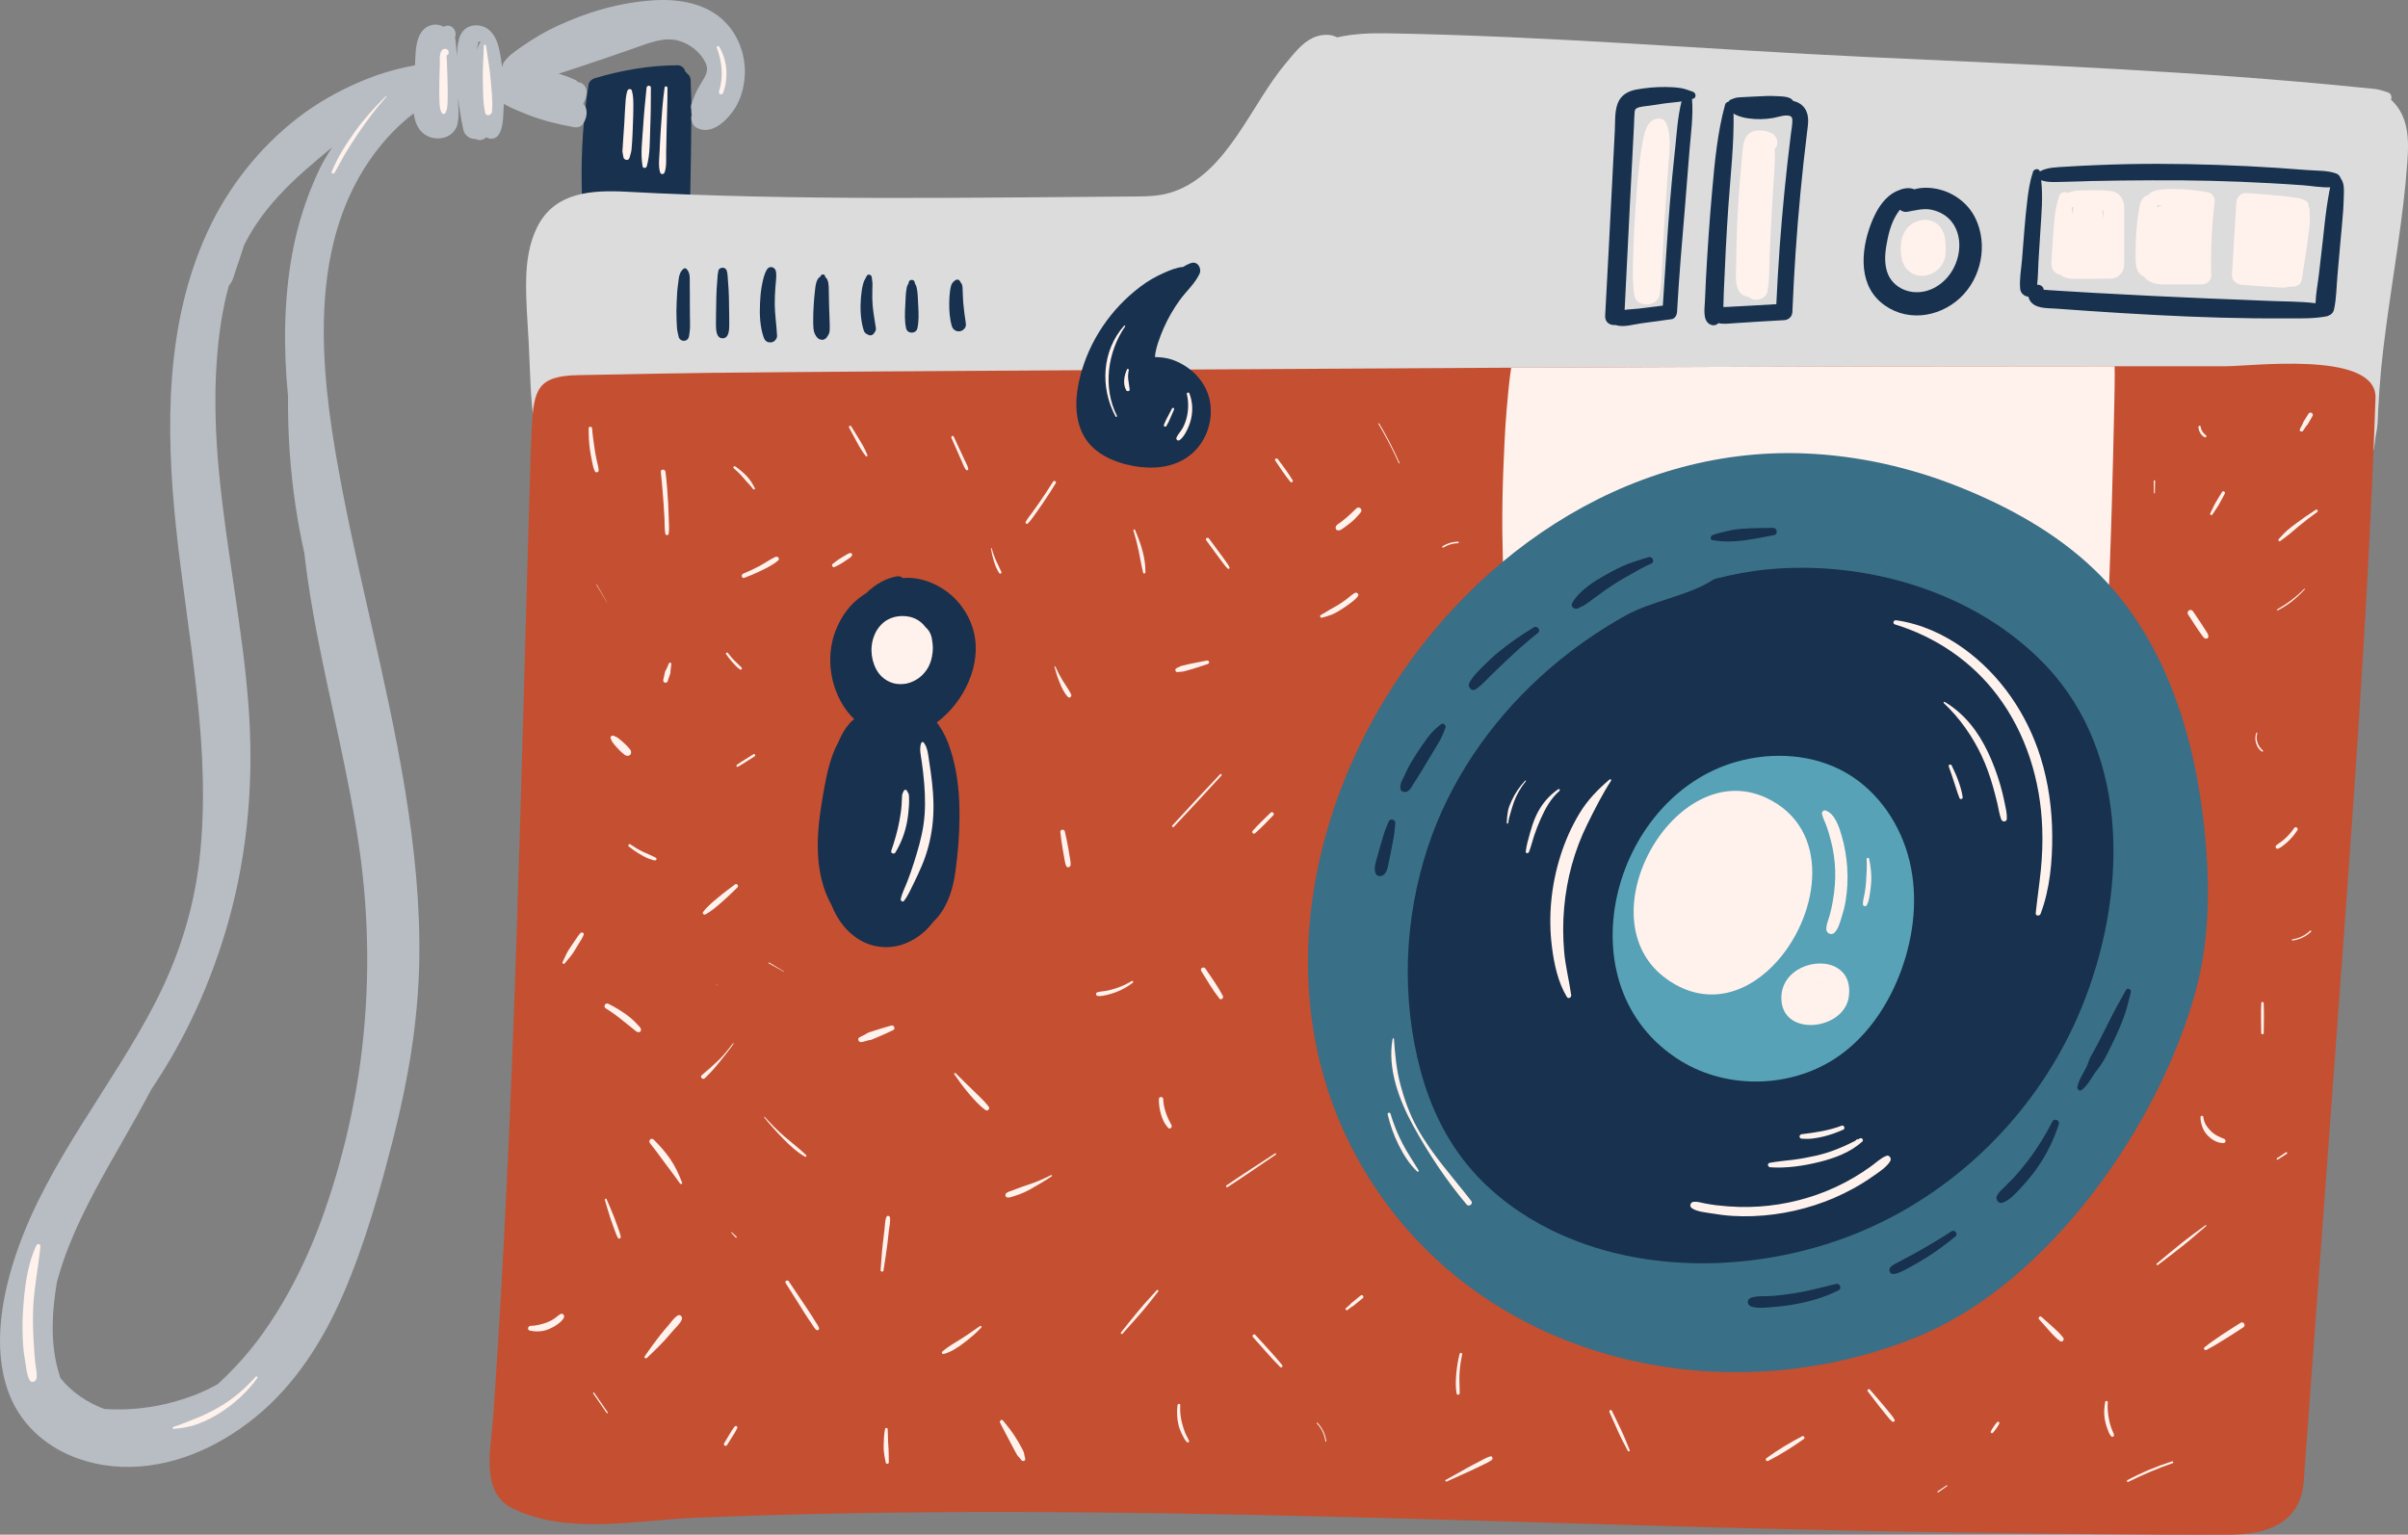 <svg id="_лой_2" xmlns="http://www.w3.org/2000/svg" width="1080" height="688.46" viewBox="0 0 1080 688.46"><rect x="0" y="0" width="1080" height="688.46" fill="#808080" stroke="none"/><g id="Travel_time03_403709340"><g id="Travel_time03_403709340-2"><path d="M310.01 43.81c-.07-2.05-.14-4.09-.21-6.14-.03-.88.05-1.84-.19-2.69-.17-.6-.47-1.11-.9-1.55-.81-.56-.97-.7-.47-.42-.24-.38-.54-.66-.88-.84-.32-1.56-1.65-2.88-3.43-2.88-12.57.0-25.01 2.23-37.06 5.75-1.27.37-2.67 1.5-2.89 2.89-2.37 14.86-3.37 29.95-3.08 44.99.11 5.82.0 12.06 2.25 17.54 2.5 6.1 7.77 9.43 14.41 8.69 4.23-.47 8.45-1.24 12.66-1.89 1.57-.24 3.19-.42 4.81-.64 4.18 1.85 10.04-.49 12.39-4.58 1.74-3.01 1.96-6.62 2.05-10.01.1-3.95.16-7.89.24-11.84.16-8.04.28-16.07.32-24.11.02-4.09.13-8.19-.01-12.28z" fill="#17314e"/><path d="M324.92 9.57C316.64 1.44 304.42-.56 293.26.12c-11.35.7-22.64 3.32-33.27 7.32-6.23 2.35-12.42 5.08-18.16 8.46-2.8 1.65-5.53 3.4-8.19 5.26-2.86 2.01-5.75 3.96-7.72 6.88-.37.55-.54 1.14-.57 1.74-.06.04-.11.09-.17.14-.17-1.29-.33-2.59-.54-3.88-.6-3.63-1.33-7.65-3.53-10.7-.1-.13-.22-.24-.34-.35-2.09-3.03-6.22-4.39-9.82-3.23-5.68 1.83-5.76 8.62-6.07 13.58-.02-.4-.02-.8-.04-1.2-.1-1.87-.29-3.77-.5-5.63-.07-.63-.18-1.26-.26-1.82.54-1.3.21-3.17-.96-4.26-1.13-1.05-2.61-1.18-3.95-.51-.06.03-.1.08-.16.11-1.57-.92-3.49-1.23-5.3-.81-6.14 1.43-7.14 8.5-7.38 13.72-.07 1.46-.13 2.92-.2 4.39-8.64 1.51-16.83 3.98-25.04 7.52-9.85 4.25-19.24 9.6-27.72 16.19-17.24 13.4-31 30.88-40.18 50.68-19.13 41.27-18.87 88.58-14.23 132.92 5.18 49.52 16.2 99.16 10.48 149.16-2.61 22.82-9.65 44.51-20.24 64.84-9.71 18.66-21.5 36.12-32.63 53.93-11.1 17.75-21.64 36.02-28.61 55.84-6.96 19.79-11.63 43.9-4.13 64.2 7.86 21.27 28.86 32.62 50.79 33.41 22.01.79 42.96-8.53 59.8-22.18 17.93-14.54 30.55-34.47 39.6-55.48 9.83-22.81 16.61-46.98 22.69-71.01 6.47-25.55 10.82-51.53 11.33-77.92.5-25.66-2.18-51.27-6.28-76.57-8.35-51.53-22.92-101.82-31.52-153.3-7.59-45.45-10.53-98.28 20.49-136.27 4.4-5.39 9.35-10.24 14.83-14.44.56 4.42 2.35 8.62 6.8 10.46 2.87 1.18 6.48 1.06 9.15-.6 2.08-1.29 3.59-3.55 3.82-5.96.65-3.09.19-6.64.11-9.66-.01-.44-.03-.88-.04-1.32.56 4.93 1.41 9.83 2.49 14.71.46 2.07 2.85 3.99 5.02 3.82.07.0.15-.02.22-.03 1.57.96 3.72.67 4.95-.73 1.72 1.19 4.3.87 5.59-1.13 2.08-3.24 1.96-7.67 2.19-11.45.05-.78.08-1.56.11-2.34.33.2.67.39 1.01.57 3.27 1.68 6.71 3.1 10.13 4.43 6.48 2.52 13.49 4.19 20.32 5.43 1.66.3 3.32-.2 4.23-1.72 1.27-2.13 1.87-4.5 1.12-6.92-.2-.66-.65-1.28-1.22-1.72.12-.22.21-.45.29-.69.82-1.49 1.29-3.12 1.25-4.93-.05-2.12-1.59-3.95-3.71-4.21-.07.0-.14.0-.21.0-.24-.4-.56-.74-1-.94-2.47-1.14-4.99-2.07-7.58-2.88 3.33-1.09 6.65-2.17 9.98-3.26 8.12-2.65 16.18-5.48 24.24-8.29 6.37-2.22 13.07-5.02 19.41-3.26 5.19 1.44 10.08 5.16 12.36 10.29 1.47 3.31-.39 5.86-2.08 8.7-1.3 2.19-2.48 4.25-3.35 6.66-.37 1.02-.83 2.05-1.13 3.09-.37 1.26.18 2.2.08 3.42-.03.36.1.67.3.92-.92 2.04.01 4.88 1.92 5.93 6.32 3.5 12.77-2.33 16.33-7.23 2.95-4.06 4.55-8.87 5.17-13.81 1.22-9.56-1.96-19.79-8.9-26.59zM142.63 77.28c-5.37 11.64-9.23 23.8-11.54 36.41-3.89 21.24-3.94 42.74-1.91 64.11-.15 16.64.99 33.28 3.48 49.81 1.04 6.87 2.32 13.71 3.83 20.49 1.42 12.49 3.47 24.89 5.86 37.23 6.12 31.55 14.09 62.76 18.72 94.59 4.59 31.6 4.86 64.05.66 95.79-2.09 15.77-5.38 31.53-9.66 46.9-3.72 13.36-8.52 27.4-13.85 39.44-5.53 12.47-12.11 24.52-20.02 35.66-3.77 5.3-7.56 9.98-12.21 14.98-2.66 2.85-5.44 5.58-8.3 8.24-3.27 1.75-6.58 3.43-10.05 4.77-8.81 3.41-18.15 5.61-27.58 6.32-4.41.33-8.85.34-13.26.06-7.67-2.86-14.66-7.55-19.68-13.85-.54-1.61-1.02-3.26-1.46-4.99-3.09-12.36-2.26-25.45-.12-38.16 1.5-5.54 3.33-10.99 5.45-16.33 6.49-16.33 15.6-32.14 24.42-47.56 4.3-7.51 8.52-15.05 12.56-22.67 15.37-22.7 26.78-48.07 34.27-74.42 9.08-31.95 11.71-65.07 9.17-98.12-2.66-34.65-9.79-68.76-13.11-103.33-1.65-17.17-2.3-34.43-1.02-51.65.81-10.92 2.4-22.11 5.36-32.83 1.56-1.72 2.05-3.62 2.72-5.81.69-2.24 1.55-4.4 2.26-6.63.61-1.93 1.22-3.86 1.86-5.78 6.59-13.23 16.43-23.99 27.53-33.75 3.92-3.44 7.92-6.79 11.94-10.11-2.33 3.6-4.52 7.29-6.32 11.2zm72.43-57.81c-.49.88-.8 1.83-1.01 2.8.03-.94.11-1.87.35-2.7.06-.22.09-.48.12-.65.02-.08.1-.13.18-.17.32-.03.65.0.96.0-.23.2-.44.43-.6.72z" fill="#b8bdc3"/><path d="M220.02 35.35c-.41-4.96-1.38-9.87-2.01-14.8-.08-.64-1.03-.69-1.04.0-.1 5.03-.53 10.06-.41 15.09.12 4.95.0 10.07 1.02 14.93.38 1.84 2.91 1.22 3.07-.41.47-4.88-.22-9.92-.62-14.8z" fill="#fff2ec"/><path d="M199.6 21.89c-2.91.21-2.27 5.13-2.33 6.95-.13 3.69-.21 7.37-.25 11.06-.02 1.8.03 3.6.09 5.4.05 1.86.11 3.67 1 5.35.33.63 1.35.64 1.68.0 1.03-2 .94-4.24.98-6.43.05-2.43.01-4.85-.03-7.28-.04-2.34-.13-4.68-.23-7.01-.05-1.17-.1-2.34-.15-3.51.0-.08-.02-.88-.09-1.65 1.69-.29 1.02-2.99-.67-2.86z" fill="#fff2ec"/><path d="M15.21 603.41c-.37-4.96-.51-9.96-.39-14.93.24-9.96 2.39-19.58 3.31-29.45.09-.91-1.36-1.3-1.75-.47-4.31 9.12-5.47 19.95-6.07 29.92-.31 5.12-.28 10.23.09 15.34.18 2.56.62 5.07 1.01 7.6.4 2.56.63 5.33 1.83 7.65.85 1.64 3 .67 3.17-.86.26-2.41-.42-4.97-.67-7.37-.26-2.47-.35-4.95-.54-7.43z" fill="#fff2ec"/><path d="M173.06 43.16c-4.99 4.93-9.68 10.07-13.77 15.77-4.01 5.57-7.97 11.73-10.5 18.13-.28.71.83 1.13 1.2.51 1.74-2.88 3.22-5.91 4.94-8.8 1.77-2.98 3.66-5.89 5.61-8.76 3.91-5.77 8.1-11.42 12.76-16.6.15-.17-.09-.4-.25-.25z" fill="#fff2ec"/><path d="M114.68 617.59c-4.95 5.56-10.36 10.19-16.84 13.89-3.1 1.77-6.35 3.37-9.67 4.69-3.43 1.36-6.88 2.84-10.4 3.95-.46.15-.41.93.12.89 3.81-.35 7.39-.88 10.99-2.28 3.58-1.38 6.97-3.07 10.18-5.16 6.22-4.04 12.04-9.35 16.38-15.39.32-.45-.4-1-.76-.59z" fill="#fff2ec"/><path d="M1079.69 72.81c-.44 6.27-1.06 12.52-1.8 18.76-1.49 12.49-3.36 24.92-5.2 37.36-1.8 12.19-3.54 24.37-4.74 36.61-.6 6.23-1.04 12.49-1.34 18.76-.16 3.22-.11 6.54-.8 9.68-.67 2.95-.6 6.06-1.52 8.97-.81 2.59-4.17 2.4-5.06.0-1.13-3.09-1.18-6.55-1.87-9.77-.65-3.02-.18-6.66-.04-9.73.12-2.36.3-4.72.46-7.09-7.98.09-15.99-.76-23.96-1.03-9.25-.3-18.48-.75-27.71-1.05-18.83-.64-37.7-.75-56.55-.76-67.87-.05-135.74.76-203.59 1.14-68.38.37-136.75.75-205.11 1.12-2.07.0-3.52-.92-4.4-2.24-4.51.27-9.04.41-13.51.59-11.62.46-23.24.76-34.84.99-40.87.82-81.73 1.01-122.6 1.17-19.61.09-39.26.34-58.87-.36-2.21.73-4.56.53-6.9.57l-7.87.09c-5.23.07-10.5-.18-15.74-.3-5.38-.14-10.79-.16-16.16-.46-2.62-.14-5.25-.21-7.87-.46-1.2-.12-2.49-.18-3.75-.37.21 4.62.3 9.24.09 13.8-.11 2.31-1.64 4.12-3.93 4.46-1.98.3-4.63-1.05-4.97-3.25-1.75-12.01-1.77-24.37-2.42-36.48-.51-9.29-1.31-18.65-1.13-27.98.14-8.15 1.31-16.45 5-23.8 7.89-15.69 24.56-16.57 40.25-15.73 75.83 4.07 152.7 2.61 228.63 2.12 5.55-.04 11.07-.28 16.39-2.14 24.22-8.35 34.9-39.25 50.32-57.48 3.5-4.14 7.18-9.13 12.17-11.51 3.29-1.56 7.76-2.04 10.98-.25 7.41-1.69 15.24-1.94 22.69-1.81 71.84 1.2 143.46 7.28 215.21 10.63 73.68 3.44 147.64 6.25 221.05 13.68 2.28.23 4.58.39 6.83.69 1.86.25 3.68.94 5.48 1.47 1.4.43 1.93 2.17 1.36 3.32 3.25 2.82 5.43 6.75 6.54 11 1.45 5.56 1.22 11.39.81 17.07z" fill="#dcdcdc"/><path d="M1065.35 176.8c-2.36-19.22-55.49-12.51-67-12.51-16.63.0-33.27.02-49.9.02-17.02.02-34.02.02-51.03.04-73.22.02-146.42.27-219.62.6-44.12.21-88.23.48-132.35.75-50.82.32-101.62.62-152.42.94-25.42.16-50.82.39-76.22.64-12.82.14-25.65.43-38.47.66.0.0-18.63.34-18.86.34-18.42.34-20.05 6.36-20.98 23.48-.37 7.27-.57 14.53-.78 21.8-4.26 140.82-6.71 281.75-16.52 422.28-.98 13.98-6.04 33.75 8.86 40.93 24.78 11.95 55.21 5.19 81.85 4.1 188.87-7.73 377.71 4.12 566.53 6.61 40.43.53 80.89 1.14 121.34.98 17.28-.04 32.06-5.2 33.48-24.19 2.15-29.06 4.28-58.12 6.41-87.18l7.18-97.77c7.34-100.18 15.1-200.29 18.58-300.73.02-.62.0-1.21-.07-1.78zm-338.1-2.52c-9.33.21-18.65.36-27.96.55-.32-.16-.67-.28-1.08-.34 9.66-.07 19.36-.14 29.04-.21z" fill="#c54f31"/><path d="M948.47 167.77c.02 4.26-.11 8.53-.18 12.79-.27 15.42-.75 30.85-1.14 46.29-.2 7.64-.48 15.28-.75 22.91-.14 3.82-.23 7.66-.41 11.47-.09 1.92-.39 3.82-.64 5.72-.25 2.04-.32 4.09-1.56 5.77-1.62 2.17-4.62 2.42-6.18.0-.32-.52-.57-1.05-.75-1.6-3.93 1.08-8.01 1.21-12.15 1.39-5.17.2-10.34.32-15.51.41-10.64.2-21.28.37-31.9.57-37.82.67-75.63.67-113.45.59-18.9-.05-37.8-.14-56.72-.43-4.72-.09-9.45-.16-14.17-.23-3.94-.05-8.56.48-12.06-1.72-.91-.55-1.62-1.28-2.17-2.08-1.51-.32-2.9-1.33-3.36-2.95-1.3-4.65-1.17-9.47-1.3-14.28-.12-4.67-.21-9.34-.27-14.01-.07-9.08.09-18.14.43-27.19.36-9.06.73-18.14 1.49-27.16.53-6.32 1.1-12.75 2.06-19.08 73.2-.34 146.4-.59 219.62-.6 17.02-.02 34.02-.02 51.03-.04.02 1.15.02 2.31.02 3.46z" fill="#fff2ec"/><path d="M984.9 444.13c-16.13 59.89-65.58 131.13-124.53 155.37-81.44 33.49-181.51 14.58-236.34-56.63-103.09-133.88 22.82-346.06 185.6-339.45 23.62.96 47.04 6.22 68.97 14.97 22.1 8.83 43.68 20.69 60.93 37.32 31.16 30.05 44.62 73.41 49.08 115.44 2.59 24.28 2.68 49.24-3.71 72.97z" fill="#396f87"/><path d="M933.65 451.89c-18.75 46.01-56.3 83.79-102.6 102.03-42.22 16.63-94.12 18.19-135.33-2.13-13.2-6.52-25.44-15.38-35.21-26.43-11.42-12.91-18.9-28.44-23.36-45.03-8.81-32.77-7.37-68.26 3.29-100.41 9.69-29.3 27.63-55.46 50.33-76.23 11.69-10.69 24.66-19.99 38.51-27.67 11.68-6.47 28.08-8.79 38.75-15.75.41-.27.85-.52 1.42-.66 7.69-1.94 15.35-3.41 23.25-4.17 44.15-4.27 93.5 10.02 124.89 43.15 38.58 40.72 36.09 104.18 16.06 153.31z" fill="#17314e"/><path d="M828.65 470.72c-1.2.99-2.43 1.94-3.7 2.84-20.52 14.61-49.87 15.55-71.28 2.27-53.37-33.08-31.06-118.26 25.17-134.11 16.39-4.62 34.75-3.44 49.45 5.15 14.33 8.37 24.29 23.29 28.16 39.44 3.87 16.14 1.96 33.35-3.73 48.95-4.96 13.58-12.96 26.29-24.06 35.47z" fill="#57a2b7"/><path d="M797.44 430.8c-12.62 14.43-31.32 21.43-49.61 8.62-38.23-26.78 3.25-100.62 44.27-81.53 29.39 13.68 24.08 51.48 5.34 72.91z" fill="#fff2ec"/><g><path d="M823.9 434.15c-8.97-5.31-25.71.64-24.93 14.45.95 16.8 28.22 13.45 30.23-1.48.88-6.49-1.52-10.73-5.3-12.97zm-7.2 6.87h.23c.23.02.37.11.21.11h-.04c-.09.0-.27-.04-.55-.11-.07-.04-.14-.05-.23-.07.12.04.25.05.37.07zm1.6 8.15c-.2.2-.27.16-.2.07.02-.04.07-.07.16-.11.05-.04.11-.05.16-.07-.04.04-.07.07-.12.11z" fill="#fff2ec"/><path d="M817.11 441.13c-.09.0-.27-.04-.55-.11h.14s.05.0.07.02c.12.02.23.05.34.09z" fill="#fff2ec"/></g><path d="M427.29 339.68c2.38 8.74 3.13 17.94 3.04 26.96-.05 8.08-.69 16.22-1.81 24.23-1.05 7.48-3.13 14.87-8.1 20.73-.57.67-1.17 1.26-1.79 1.85-3.06 4.12-7.07 7.53-12.38 9.7-6.71 2.75-14.32 2.22-20.59-1.46-6.06-3.55-10.16-9.27-12.72-15.68-7.87-14.07-6.86-31.14-4.28-46.56 1.24-7.39 2.49-15.08 5.26-22.08.53-1.35 1.21-2.79 1.99-4.21.84-2.04 1.85-4.01 3.04-5.9.5-.8 1.12-1.55 1.72-2.27.44-.55.85-1.08 1.4-1.53.36-.28.69-.57 1.05-.83-9.63-9.33-13.09-24.76-9.15-37.39 1.99-6.34 5.77-12.61 11.05-16.7 1.1-.85 2.33-1.76 3.62-2.58 3.8-3.64 8.38-6.5 13.57-7.39 1.03-.18 1.97.05 2.68.73 6.23-.57 12.77 1.49 17.96 4.83 6.89 4.42 11.94 11.46 13.91 19.41 3.66 14.65-4.42 31.49-16.61 40.55.8 1.08 1.55 2.2 2.26 3.36 2.24 3.75 3.73 8.01 4.88 12.22z" fill="#17314e"/><path d="M1049.99 80.25s-.08-.07-.12-.11c-.3-1-1-1.92-2-2.29-3.95-1.46-8.88-1.22-13.06-1.56-4.52-.36-9.05-.69-13.57-.99-8.91-.58-17.82-1.02-26.74-1.32-17.7-.6-35.4-.69-53.1.05-4.97.21-9.95.41-14.91.75-3.75.26-8.27.21-11.62 2.14-.47-1.88-3.18-.92-3.14.51-1.36 3.97-1.96 8.21-2.46 12.36-.54 4.41-.97 8.83-1.32 13.26-.35 4.42-.7 8.84-1.05 13.26-.34 4.31-1.26 8.96-.84 13.26.2 2.07 1.99 3.42 3.73 3.54.07.46.2.91.42 1.33 2.18 4.2 8.04 3.72 12.04 4.02 9.86.73 19.73 1.4 29.61 2 19.42 1.18 38.93 2.09 58.39 2.32 5.61.07 11.21.05 16.82.05 5.55.0 11.16.11 16.62-.97.27-.05.49-.16.7-.29 1.15-.38 2.1-1.29 2.44-2.81 1.06-4.78 1.07-9.94 1.5-14.81.44-5 .88-10.01 1.32-15.01.43-4.85.95-9.71 1.28-14.57.16-2.35.22-4.71.3-7.06.07-2.43.17-4.97-1.24-7.06zm-5.3 5.73c-.42 2.31-.79 4.63-1.13 6.95-.75 5.02-1.2 10.09-1.78 15.13-.56 4.86-1.12 9.71-1.68 14.57-.5 4.38-1.43 8.95-1.57 13.4-6.84-.88-13.94-.73-20.76-1.04-8.7-.41-17.41-.7-26.11-1.05-17.25-.7-34.5-1.56-51.74-2.52-4.86-.27-9.72-.56-14.58-.86-2.36-.15-4.71-.29-7.07-.45-.23-.02-1.2-.18-1.54-.11-.02.0-.07.0-.13-.02.0-.84-.61-1.65-1.45-2-.52-.21-1.02-.3-1.49-.29.46-3.45.39-7.08.61-10.48.29-4.57.58-9.13.86-13.7.46-7.36 1.22-15.23.35-22.67 3 1.12 6.5.77 9.69.74 4.38-.04 8.77-.28 13.16-.38 8.92-.2 17.85-.27 26.77-.32 17.7-.11 35.4.32 53.08 1.29 4.82.26 9.64.57 14.45.91 4.01.29 8.36 1.1 12.48.94-.16.65-.3 1.31-.42 1.98z" fill="#17314e"/><path d="M885.92 97.79c-3.05-6.25-8.96-10.86-15.63-12.67-3.76-1.02-7.97-1.27-11.67-.19-2.66-1.07-5.44-.34-7.94.81-5.2 2.39-8.49 7.51-10.69 12.6-5 11.58-7.23 27.94 3.47 37.18 10.51 9.07 25.71 7.31 35.56-1.79 9.68-8.95 12.7-24.07 6.92-35.93zm-11.11 24.83c-4.61 6.65-12.54 10.15-19.96 7.69-3.35-1.11-6.44-3.61-7.96-7.04-1.79-4.04-1.58-8.87-.85-13.12.8-4.67 1.9-9.42 4.35-13.53.51-.86 1.09-1.73 1.73-2.54.89.74 2.11 1.14 3.25.94 3.8-.66 7.38-1.69 10.89-.94 3.57.76 6.8 2.52 9.03 5.33 5.22 6.58 4.15 16.54-.48 23.21z" fill="#17314e"/><path d="M759.3 41.17c-1.88-.61-3.6-1.38-5.57-1.67-2.25-.33-4.54-.45-6.81-.47-4.36-.03-8.66.36-12.95 1.13-3.85.69-7.08 2.54-8.48 6.37-1.36 3.72-1.04 8.28-1.24 12.18-.91 17.66-1.81 35.31-2.72 52.97-.51 10.01-1.07 20.01-1.61 30.02-.16 3.01 2.32 4.37 4.66 4.1 3.48 1.19 7.83-.24 11.37-.73l13.8-1.89c1.46-.2 2.34-1.86 2.41-3.17.9-16.13 2.3-32.21 3.65-48.31.66-7.89 1.26-15.79 1.89-23.69.62-7.78 1.8-15.8 1.18-23.61.14-.03.27-.06.41-.09 1.68-.32 1.42-2.68.0-3.14zm-8.06 25.97c-.84 8.04-1.65 16.07-2.3 24.12-1.23 15.27-2.13 30.56-3.15 45.84-3.58.44-7.15.89-10.73 1.33-1.96.24-4.24.28-6.4.6.75-15.45 1.52-30.89 2.31-46.33l1.25-24.28c.21-4.12.42-8.24.64-12.36.09-1.8.08-3.64.26-5.44.09-.9.1-1.61.91-2.05 1.58-.86 4.17-.91 5.91-1.18 2.1-.32 4.19-.67 6.29-.95 2.22-.3 4.45-.49 6.68-.76.43-.05.85-.13 1.28-.21-1.78 7.02-2.18 14.51-2.93 21.66z" fill="#17314e"/><path d="M809.38 48.52c-1.27-1.79-3.14-2.81-5.19-3.26-1.01-1.98-4.82-1.98-6.67-2.1-3.35-.22-6.73-.06-10.08.12-1.72.09-3.44.18-5.16.27-.82.04-1.64.07-2.46.13-1.33.09-2.36.5-3.58 1.01-.44.19-.79.55-1.05.98-.66.08-1.26.49-1.49 1.32-3.47 12.63-4.66 25.95-5.82 38.98-1.17 13.13-2.07 26.29-2.77 39.46-.17 3.22-.33 6.44-.44 9.66-.11 3.03-1.08 8.36 2 10.26 1.58.98 3.03.59 4.1-.39 2.16.51 4.46.21 6.74.04 7.56-.54 15.13-.93 22.69-1.38 2.05-.12 3.6-1.59 3.69-3.69.73-17.89 1.93-35.76 3.63-53.58.86-9.06 1.85-18.1 2.97-27.13.45-3.65 1.17-7.49-1.12-10.71zm-5.51 6.07c-.08 1.99-.45 3.98-.7 5.95-2.09 16.75-3.75 33.55-4.98 50.39-.62 8.5-1.1 17.01-1.5 25.53-4.07.23-8.13.46-12.2.7-2.47.14-4.94.28-7.42.39-1.3.06-2.62.19-3.93.18-.08.0-.14-.02-.2-.03.1-2.04.09-4.1.17-6.1.54-13.17 1.18-26.32 2.1-39.47.96-13.68 2.54-27.5 2.3-41.22.22.17.46.33.75.47 1.73.85 3.73 1.41 5.64 1.69 3.89.57 7.73.51 11.6-.18 1.91-.34 5.89-1.84 7.71-.64.78.51.69 1.51.65 2.34z" fill="#17314e"/><path d="M534.89 203.23c-7.41 6.66-17.53 7.5-26.96 5.72-8.7-1.63-17.94-5.77-22.17-14.03-4.09-8.03-3.48-17.44-1.33-25.93 2.01-7.96 5.47-15.63 10.05-22.45 4.67-6.95 10.39-12.97 17.07-18.01 3.25-2.47 6.89-4.57 10.64-6.18 2.65-1.15 5.52-2.4 8.4-2.59 1.12-.69 2.29-1.3 3.62-1.76 2.97-.99 4.9 2.49 3.75 4.9-2.13 4.46-5.97 7.76-8.85 11.76-2.84 3.94-5.31 8.19-7.25 12.65-1.63 3.8-3.52 8.69-3.85 12.59-.02.07-.02.18-.02.28.44-.02.96.02 1.15.04 2.43.09 4.88.5 7.16 1.35 7.99 2.95 14.73 9.77 16.32 18.31 1.6 8.44-1.33 17.59-7.74 23.36z" fill="#17314e"/><path d="M309.44 142.96c.01-2.53-.02-5.05-.04-7.57-.03-2.52.04-5.05-.04-7.57-.08-2.53.46-5.16-1.41-7.15-.29-.31-.94-.45-1.3-.17-2.27 1.75-2.16 4.53-2.56 7.18-.39 2.54-.46 5.15-.59 7.71-.13 2.53-.17 5.04-.07 7.57.05 1.36.09 2.72.19 4.08.1 1.4.48 2.75.79 4.12.26 1.14 1.5 1.87 2.61 1.71 1.26-.19 1.92-1.13 2.07-2.34.16-1.37.4-2.69.39-4.07-.01-1.16-.02-2.33-.01-3.49z" fill="#17314e"/><path d="M326.98 137.21c-.03-2.55-.07-5.1-.22-7.65-.07-1.28-.16-2.55-.28-3.82-.13-1.41-.08-2.99-.54-4.33-.73-2.12-3.9-1.44-3.8.45-.32 1.24-.31 2.62-.43 3.88-.11 1.27-.2 2.55-.28 3.82-.15 2.55-.19 5.1-.22 7.65-.04 2.73-.12 5.46-.1 8.2.02 2.07-.04 6.35 2.98 6.35s2.96-4.25 2.98-6.35c.03-2.73-.06-5.47-.1-8.2z" fill="#17314e"/><path d="M347.48 136.25c-.03-2.41.13-4.79.27-7.19.13-2.32.6-4.79.33-7.1h-.07c-.11-2.02-2.74-3.09-4-1.1-1.35 2.14-1.88 4.91-2.34 7.38-.47 2.54-.68 5.16-.8 7.73-.24 5.15-.05 10.5 1.65 15.42.33.94 1.07 1.96 2.13 2.13.87.14 1.59.16 2.35-.31.89-.54 1.57-1.56 1.51-2.64-.25-4.79-.99-9.53-1.05-14.33z" fill="#17314e"/><path d="M372.08 143.73c-.06-2.27-.19-4.53-.24-6.79-.05-2.26-.12-4.53-.13-6.79.0-1.86.0-4.65-1.57-5.87-.03-.14-.06-.29-.1-.43-.25-1.1-1.66-.86-2.01.0-.03.08-.06.16-.09.24-1.89.96-2.2 4.23-2.4 6.07-.25 2.26-.48 4.52-.6 6.79-.12 2.26-.25 4.53-.22 6.79.01 1.17.01 2.36.12 3.52.14 1.54.49 2.63 1.43 3.88 1.2 1.6 3.53 1.87 4.67.0.38-.61.83-1.22 1.02-1.93.16-.57.17-1.34.18-1.95.03-1.17-.04-2.35-.07-3.52z" fill="#17314e"/><path d="M392.68 146.19c-.18-1.05-.33-2.1-.5-3.15-.32-1.99-.62-3.98-.79-5.99-.18-2.12-.2-4.23-.15-6.35.03-1.05.03-2.1.06-3.16.03-1.06-.24-2.07-.3-3.13-.06-1.12-1.69-1.76-2.26-.61-.53 1.07-1.2 2.03-1.52 3.19-.28.99-.53 2.06-.68 3.07-.35 2.31-.54 4.65-.58 6.99-.04 2.38.13 4.75.48 7.1.16 1.05.4 2.08.67 3.1.2.77.37 1.53.96 2.12.47.47 1.06.66 1.43.86.88.46 1.87.2 2.42-.63.26-.4.68-.83.85-1.47.19-.68.03-1.28-.09-1.94z" fill="#17314e"/><path d="M411.83 137.18c-.08-1.58-.15-3.17-.24-4.75-.05-.89-.18-1.75-.31-2.63-.15-1-.31-1.69-.85-2.43-.07-.28-.14-.56-.21-.85-.31-1.29-2.3-1.29-2.61.0-.07.28-.13.55-.2.83-.5.68-.69 1.3-.82 2.25-.13.87-.28 1.74-.33 2.62-.1 1.65-.17 3.3-.25 4.95-.17 3.34-.36 6.91.41 10.19.58 2.48 4.44 2.48 5.01.0.76-3.28.57-6.86.41-10.19z" fill="#17314e"/><path d="M432.81 142.41c-.06-.36-.12-.72-.17-1.08.0.02-.08-.57-.09-.67-.19-1.54-.38-3.09-.51-4.63-.14-1.58-.17-3.17-.25-4.75-.04-.73-.03-1.46-.08-2.19-.03-.44-.1-.95-.24-1.38-.21-.64-.68-.98-.94-1.55-.47-1.06-1.77-.82-2.43-.15-1.61 1.11-1.79 3.02-2.04 4.86-.23 1.71-.31 3.44-.33 5.17-.04 3.41.22 7 1.18 10.28.45 1.54 1.94 2.51 3.52 2.3 1.44-.19 2.95-1.56 2.78-3.15-.11-1.02-.22-2.03-.4-3.04z" fill="#17314e"/><path d="M953.51 444.15c-1.99 3.69-4.14 7.27-6.03 11.01-1.78 3.53-3.54 7.07-5.33 10.59-.96 1.88-1.94 3.75-2.95 5.61-.87 1.6-1.93 3.15-2.46 4.9-1.19 3.89-4.22 7.3-5.03 11.29-.2.97.91 2.19 1.89 1.45 3.14-2.38 4.77-6.36 7.22-9.36 2.68-3.28 4.45-7.18 6.33-10.97 1.86-3.75 3.57-7.61 5.07-11.52 1.5-3.94 2.48-8 3.46-12.1.3-1.26-1.5-2.12-2.16-.91z" fill="#17314e"/><path d="M920.54 503.07c-3.14 6.14-6.83 12.19-11.04 17.66-2.09 2.71-4.25 5.36-6.6 7.85-1.15 1.22-2.33 2.41-3.52 3.59-1.35 1.34-2.79 2.47-3.71 4.17-.85 1.56.58 3.88 2.47 3.21 3.41-1.21 6.2-4.5 8.61-7.11 2.48-2.69 4.86-5.53 6.95-8.53 4.23-6.08 7.46-12.57 9.69-19.63.53-1.67-2.04-2.79-2.85-1.2z" fill="#17314e"/><path d="M875.3 552.34c-4.42 2.95-9.01 5.62-13.61 8.28-2.27 1.31-4.58 2.55-6.9 3.77-1.16.61-2.3 1.25-3.46 1.86-1.27.66-2.48 1.18-3.47 2.24-.97 1.05-.36 3.13 1.25 3.02 2.6-.18 5.19-1.85 7.48-3.05 2.46-1.29 4.85-2.74 7.22-4.19 4.65-2.87 9.01-6.19 13.25-9.63 1.28-1.04-.39-3.2-1.77-2.29z" fill="#17314e"/><path d="M823.5 575.98c-6.29 1.51-12.55 3.22-18.95 4.23-3.16.5-6.32.87-9.51 1.14-3.12.26-6.74-.17-9.71.82-1.94.65-1.87 3.21.0 3.88 3.07 1.1 7.21.48 10.41.23 3.27-.25 6.54-.67 9.76-1.28 6.66-1.26 13.15-3.09 19.17-6.23 1.57-.82.47-3.18-1.18-2.79z" fill="#17314e"/><path d="M687.95 281.42c-5.51 3.34-10.75 6.93-15.75 11-2.45 2-4.72 4.18-6.96 6.41-2.26 2.26-4.77 4.67-6.24 7.53-.89 1.74 1 4.06 2.85 2.85 2.63-1.73 4.77-4.2 7-6.41 2.24-2.22 4.57-4.35 6.84-6.53 4.52-4.33 9.22-8.53 14.14-12.4 1.41-1.11-.4-3.35-1.89-2.45z" fill="#17314e"/><path d="M646.38 324.87c-2.39 1.78-4.31 3.61-6.07 6.03-1.7 2.34-3.39 4.69-4.94 7.14-1.5 2.37-3.01 4.74-4.24 7.27-.63 1.3-1.25 2.61-1.86 3.93-.72 1.55-1.44 2.83-1.18 4.57.21 1.43 1.99 1.76 3.06 1.24 1.29-.63 1.92-2.01 2.65-3.18.77-1.22 1.55-2.44 2.34-3.65 1.54-2.35 2.89-4.8 4.35-7.2 1.41-2.32 2.78-4.67 4.22-6.97 1.55-2.48 2.67-4.94 3.61-7.7.35-1.03-1.01-2.18-1.94-1.49z" fill="#17314e"/><path d="M624.43 367.65c-.81-.11-1.43.38-1.71 1.12-.7 1.86-1.56 3.71-2.12 5.61-.55 1.84-1.09 3.68-1.64 5.53-.55 1.84-1.06 3.69-1.55 5.55-.56 2.09-1.32 4.42-.37 6.47.69 1.48 2.55 1.28 3.6.46 1.58-1.24 1.88-4 2.29-5.85.41-1.88.78-3.77 1.14-5.66.36-1.89.74-3.78 1.07-5.68.34-1.97.43-4.01.66-6 .09-.77-.66-1.44-1.35-1.53z" fill="#17314e"/><path d="M739.44 249.94c-3.14.98-6.35 1.9-9.42 3.09-3.2 1.24-6.29 2.88-9.28 4.54-5.73 3.19-12.12 7.08-15.54 12.82-1.01 1.7.94 3.24 2.52 2.52 1.5-.69 2.92-1.35 4.24-2.36 1.26-.97 2.56-1.88 3.84-2.82 2.6-1.93 5.25-3.8 7.96-5.57 2.64-1.72 5.38-3.21 8.11-4.78 2.89-1.66 5.71-3.28 8.79-4.58 1.63-.69.47-3.37-1.2-2.85z" fill="#17314e"/><path d="M795.27 236.82c-4.58.05-9.15.05-13.72.38-2.39.17-4.62.49-6.95 1.06-2.21.54-4.44.98-6.55 1.83-.92.37-1.24 1.98.0 2.21 4.47.81 9.28.75 13.77.17 4.67-.61 9.27-1.54 13.89-2.43 1.82-.35 1.38-3.22-.43-3.2z" fill="#17314e"/><path d="M418.29 289.02c-.15-1.55-.33-3.14-.94-4.59-.5-1.18-1.22-2.21-2.17-2.98-1.81-2.51-4.56-4.34-7.76-4.86-3.12-.5-6.06-.2-8.91 1.2-2.38 1.17-4.49 3.43-5.7 5.76-2.69 5.2-2.55 11.49.16 16.66 1.54 2.93 4.17 5.18 7.33 6.17 2.54.79 5.58.68 8.07-.24 2.98-1.1 5.28-2.9 7.13-5.49 1.7-2.38 2.52-5.34 2.81-8.22.11-1.14.1-2.28.0-3.42z" fill="#fff2ec"/><path d="M418.03 351.02c-.34-3.14-.79-6.28-1.28-9.4-.46-2.89-.63-6.16-2.46-8.53-.35-.45-1.01-.13-1.16.31-.91 2.6-.09 5.6.28 8.26.45 3.25.83 6.52 1.1 9.79.5 6.19.58 12.47-.33 18.62-.84 5.69-2.48 11.21-4.2 16.69-.88 2.81-1.85 5.58-2.9 8.33-1.02 2.69-2.46 5.41-3.09 8.22-.17.76.87 1.58 1.45.84 1.84-2.34 3.07-5.25 4.38-7.91 1.3-2.63 2.54-5.3 3.68-8.01 2.38-5.64 3.9-11.57 4.66-17.63.81-6.51.59-13.09-.12-19.59z" fill="#fff2ec"/><path d="M407.72 357.96c-.04-.56-.01-1.31-.2-1.85-.18-.52-.57-.95-.81-1.45-.3-.65-1.2-.38-1.4.18-.22.61-.56 1.02-.67 1.66-.09.47-.08.98-.11 1.46-.08 1.13-.09 2.27-.18 3.4-.17 2.36-.54 4.68-.98 7-.84 4.5-2.14 8.98-3.63 13.31-.38 1.1 1.26 1.73 1.84.78 2.56-4.23 4.3-8.76 5.22-13.64.45-2.37.72-4.79.86-7.2.07-1.21.13-2.43.06-3.64z" fill="#fff2ec"/><path d="M504.18 146.11c-9.98 11.19-10.87 27.78-3.83 40.77.21.39.8.05.6-.35-6.39-12.63-4.27-28.59 3.67-40.08.18-.26-.23-.57-.44-.34z" fill="#fff2ec"/><path d="M506.04 170.38c-.19-1.46-.09-2.91.24-4.33.11-.47-.61-.84-.82-.35-1.26 2.87-1.97 6.53-.34 9.4.38.67 1.66.43 1.55-.42-.18-1.44-.44-2.86-.63-4.3z" fill="#fff2ec"/><path d="M533.45 176.5c-.26-.7-1.32-.44-1.14.31.81 3.33.77 6.97-.02 10.3-.39 1.65-.98 3.25-1.77 4.75-.81 1.53-2.08 2.8-2.83 4.33-.39.79.44 1.82 1.28 1.28 1.52-.96 2.53-2.82 3.34-4.39.88-1.71 1.54-3.54 1.95-5.43.81-3.77.55-7.54-.8-11.16z" fill="#fff2ec"/><path d="M525.68 183.21c-.63 1.2-1.26 2.39-1.89 3.59-.31.6-.66 1.19-.93 1.8-.28.62-.53 1.25-.8 1.88-.13.31-.09.67.22.85.28.17.69.07.85-.22.32-.59.66-1.18.97-1.78.31-.6.56-1.24.83-1.86l1.64-3.73c.26-.6-.58-1.13-.9-.53z" fill="#fff2ec"/><path d="M828.5 389.33c-.32-4.91-1.15-9.82-2.54-14.54-1.13-3.82-2.97-9.76-7.16-11.2-1.01-.34-1.82.7-1.62 1.62.41 1.87 1.45 3.68 2.08 5.5.71 2.04 1.31 4.13 1.86 6.22 1.17 4.44 1.83 8.98 1.97 13.57.14 4.46-.25 8.86-.98 13.26-.36 2.19-.81 4.36-1.38 6.5-.58 2.17-1.65 4.34-1.62 6.62.03 1.84 2.35 2.87 3.67 1.52 1.73-1.77 2.39-4.4 3.12-6.71.74-2.35 1.39-4.76 1.81-7.19.87-4.99 1.11-10.12.78-15.17z" fill="#fff2ec"/><path d="M838.3 385.21c-.13-.61-1.12-.48-1.09.15.18 3.39-.03 6.79-.26 10.18-.12 1.69-.31 3.37-.6 5.04-.29 1.66-.84 3.32-.84 5.01.0.92 1.28 1.29 1.75.47.86-1.52 1.1-3.34 1.38-5.05.29-1.75.49-3.51.61-5.28.23-3.54-.23-7.05-.95-10.52z" fill="#fff2ec"/><path d="M659.91 538.82c-8.38-10.86-17.73-20.9-24.38-33.01-3.3-6.01-5.66-12.56-7.42-19.16-1.83-6.82-2.42-13.57-2.91-20.57-.02-.33-.55-.45-.61-.08-2.43 13.29 2.92 27.52 9.21 38.98 6.86 12.51 14.85 24.51 24.05 35.45.95 1.13 2.99-.41 2.07-1.6z" fill="#fff2ec"/><path d="M636.27 525.04c-2.43-4.04-5.11-7.91-7.27-12.11-2.19-4.25-4-8.73-5.36-13.32-.24-.81-1.47-.48-1.27.35 1.13 4.76 2.75 9.33 4.94 13.71 2.16 4.31 4.78 8.55 8.3 11.88.34.32.9-.09.65-.5z" fill="#fff2ec"/><path d="M915.25 339.88c-6.04-19.44-17.92-36.96-34.5-48.94-8.96-6.47-19.36-11.14-30.33-12.69-1.2-.17-1.75 1.5-.52 1.87 18.27 5.59 34.47 16.58 45.98 31.9 12.86 17.11 19.27 38.05 20.07 59.32.24 6.31.01 12.63-.62 18.9-.66 6.49-1.62 12.94-2.3 19.42-.14 1.33 1.77 1.38 2.18.3 4.16-11 5.29-23.4 5.23-35.08-.06-11.82-1.68-23.71-5.19-35z" fill="#fff2ec"/><path d="M899.02 359.76c-.52-2.6-1.16-5.17-1.9-7.72-1.46-4.98-3.27-9.87-5.49-14.56-4.42-9.31-10.48-17.25-19.4-22.59-.33-.2-.71.27-.42.54 7.07 6.61 12.91 14.94 17 23.69 2.08 4.45 3.72 9.09 5.06 13.81.69 2.44 1.32 4.9 1.92 7.36.59 2.42.88 5 1.78 7.32.51 1.31 2.47 1.18 2.52-.34.09-2.5-.58-5.07-1.07-7.51z" fill="#fff2ec"/><path d="M878.3 350.21c-.85-2.36-1.93-4.66-3.01-6.91-.34-.7-1.55-.2-1.27.53.88 2.32 1.6 4.69 2.39 7.04.8 2.35 1.49 4.77 2.39 7.07.36.93 1.61.56 1.47-.41-.35-2.47-1.13-4.98-1.97-7.33z" fill="#fff2ec"/><path d="M721.87 349.69c-5.29 4.52-9.9 9.26-13.51 15.27-3.55 5.91-6.4 12.33-8.47 18.9-4.18 13.26-5.58 27.22-3.83 41.02.95 7.51 2.69 15.75 6.66 22.31.68 1.11 2.13.32 1.97-.83-.92-6.52-2.59-12.88-3.16-19.46-.56-6.56-.59-13.06-.01-19.62 1.15-13 4.58-25.79 10.39-37.5 3.27-6.59 6.65-13.38 10.67-19.55.29-.45-.34-.86-.71-.55z" fill="#fff2ec"/><path d="M698.87 354.04c-4.44 3.06-7.85 7.22-10.05 12.14-1.12 2.51-1.92 5.02-2.65 7.65-.74 2.67-1.58 5.45-1.87 8.21-.09.89 1.15.88 1.43.19.99-2.39 1.55-4.98 2.37-7.43.83-2.47 1.81-4.98 2.87-7.37 2.08-4.67 4.57-9.26 8.48-12.64.41-.36-.13-1.08-.59-.76z" fill="#fff2ec"/><path d="M684.05 350.19c-2.44 2.59-4.47 5.55-5.97 8.78-.72 1.53-1.44 3.16-1.75 4.83-.33 1.78-.51 3.59-.54 5.4.0.34.56.44.61.08.26-1.63.64-3.25 1.14-4.82.52-1.63.93-3.29 1.54-4.9 1.24-3.29 3.04-6.36 5.26-9.08.17-.2-.11-.49-.29-.29z" fill="#fff2ec"/><path d="M834.15 510.69c-.33.18-.65.34-.98.51-.03-.13-.15-.23-.29-.14-.29.18-.52.42-.73.68-5.64 2.89-11.41 5.29-17.63 6.69-3.43.77-6.88 1.41-10.37 1.86-3.48.45-7.05.69-10.49 1.38-1.17.23-.8 1.9.27 1.98 7.19.53 15.1-.65 22.07-2.39 6.94-1.73 13.89-4.3 19.25-9.15.78-.71-.22-1.89-1.09-1.42z" fill="#fff2ec"/><path d="M846.05 518.51c-2.62 1.02-4.88 3.3-7.18 4.91-2.38 1.67-4.78 3.28-7.29 4.76-5.25 3.09-10.79 5.68-16.54 7.71-11.24 3.96-23.15 5.87-35.06 5.54-3.36-.1-6.73-.33-10.06-.74-1.78-.22-3.56-.51-5.33-.84-1.61-.3-3.28-.88-4.93-.72-1.54.15-2.13 2.01-.79 2.91 2.36 1.58 6.04 1.84 8.8 2.3 3.03.51 6.11.92 9.18 1.11 6.26.4 12.56.14 18.78-.68 12.36-1.62 24.39-5.47 35.33-11.45 3.16-1.72 6.22-3.63 9.16-5.7 2.56-1.8 6.14-4.06 7.7-6.82.61-1.09-.43-2.81-1.76-2.29z" fill="#fff2ec"/><path d="M826.02 504.98c-5.78 2.2-11.84 3.09-17.95 3.83-1.26.15-1.32 1.93.0 2.01 1.7.11 3.33.14 5.01-.09 1.54-.21 3.08-.46 4.6-.83 3.12-.74 6.16-1.84 9.08-3.15.99-.45.28-2.17-.75-1.78z" fill="#fff2ec"/><path d="M952.72 111.44c0-3.08.0-6.17.0-9.25.0-2.98.04-5.96.0-8.94-.06-3.86-1.95-6.99-6.01-7.55-3.33-.46-6.83-.33-10.19-.29-2.93.03-6.39-.16-9.14 1.13-1.23-.84-3.21-.26-3.79 1.34-2.07 5.78-2.35 12.23-2.77 18.32l-.63 8.99c-.11 1.57-.26 3.31.16 4.86.45 1.64 1.97 2.93 3.63 3.14.01.01.02.03.03.04 2.58 2.43 7.12 1.76 10.42 1.83 3.07.07 6.12.02 9.2-.07 1.46-.04 2.95.13 4.39-.2 2-.47 3.74-2.03 4.34-4.02.46-1.51.36-3.14.35-4.7.0-1.54.0-3.08.0-4.63zm-22.85-17.47h0c-.12.49-.23.98-.32 1.47-.07.35-.11.7-.16 1.05-.05-1.23-.12-2.46-.26-3.67.27.09.57.14.85.22-.09.31-.12.62-.11.94zm13.61.81c0 1.17.0 2.34.0 3.51-.06-.44-.13-.88-.21-1.31-.16-.81-.25-1.72-.53-2.53.25.01.5.03.75.05.0.09.0.19.0.28z" fill="#fff2ec"/><path d="M993.29 90.03c.17-1.55-1.31-3.43-2.83-3.72-4.49-.85-9.01-1.36-13.58-1.48-2.1-.05-4.23-.09-6.32.06-2.19.16-5.15.54-6.72 2.21-.14.15-.27.32-.36.48-.38.05-.75.14-1.11.34-2.7 1.5-2.86 5.21-3.3 7.94-.5 3.06-.81 6.09-.98 9.18-.15 2.77-.29 5.56-.26 8.34.03 3.09-.32 7.62 2.2 9.79.46.4 1 .7 1.56.9.25.35.53.69.86 1.01 2.18 2.09 5.38 2.49 8.26 2.51 5.67.03 11.34-.01 17-.02 2.13.0 4.1-1.84 4.03-4.03-.34-11.22.32-22.36 1.56-33.51zm-23.66 2.14c-.03.06-.05.13-.08.19-.5-.05-1.01.04-1.48.35-.16.11-.3.23-.45.35-.01-.35-.03-.7-.07-1.04.71.09 1.41.13 2.07.15z" fill="#fff2ec"/><path d="M1035.85 93.92c-.02-.54-.21-.95-.48-1.26.13-1.07-.29-2.19-1.37-2.65-1.73-1.07-3.7-1.19-5.75-1.52-2.39-.39-4.8-.58-7.2-.8-4.58-.43-9.15-.79-13.74-1.08-2.42-.15-4.16 2.1-4.3 4.3-.65 10.8-1.3 21.61-1.97 32.41-.15 2.52 2.17 4.27 4.44 4.44 4.65.35 9.3.78 13.96 1.01 2.13.1 4.65.58 6.74-.05.07-.02.14-.06.21-.08.74-.02 1.48-.02 2.21-.06 1.52-.08 3.41-1.11 3.68-2.8.85-5.37 1.76-10.74 2.47-16.13.34-2.57.7-5.14 1.01-7.71.33-2.7.2-5.32.08-8.02z" fill="#fff2ec"/><path d="M872.67 110.73c-.03-.36-.07-.72-.11-1.07-.03-3.11-.72-6.16-2.94-8.49-1.6-1.69-3.79-2.49-6.07-2.56-.83-.03-1.7.15-2.51.32-.87.18-1.67.54-2.48.91-2.79 1.27-4.75 4.16-5.5 7.06-.56 2.17-.69 4.63-.45 6.87.09.86.18 1.74.38 2.59.2.87.59 1.71.96 2.51.7 1.48 2.02 2.75 3.39 3.6 1.36.84 3.12 1.28 4.71 1.27 1.74-.02 3.24-.49 4.78-1.24 2.72-1.32 4.99-4.19 5.54-7.18.28-1.53.42-3.05.29-4.59z" fill="#fff2ec"/><path d="M794.11 59.54c-3.1-1.27-7.55-1.79-10.1.8-2.37 2.4-2.38 6.52-2.68 9.64-.64 6.58-1.18 13.16-1.63 19.75-.43 6.44-.68 12.89-.84 19.34-.08 3.23-.14 6.45-.17 9.68-.04 3.82-.71 8.23 1.16 11.67.91 1.67 2.62 2.55 4.4 2.71.71.7 1.63 1.18 2.79 1.32 2.32.28 5.25-1.13 5.67-3.7.96-5.87.86-11.79 1.07-17.72.2-5.74.56-11.47.82-17.21.25-5.42.71-10.82 1.03-16.24.17-2.83.39-5.65.42-8.48.01-1.38.03-2.85-.15-4.27 2.27-2.08 1.39-6-1.78-7.29z" fill="#fff2ec"/><path d="M747.3 55.33c-1.48-3.38-5.91-2.33-7.64.0-1.97 2.64-2.52 6.11-3.09 9.28-.62 3.43-1.01 6.89-1.42 10.34-.75 6.22-1.2 12.49-1.64 18.74-.44 6.25-.78 12.5-.94 18.77-.17 6.64-.55 13.32.37 19.91.8 5.71 10.35 5.51 11.34.0 1.18-6.54 1.09-13.29 1.49-19.91.37-6.26.72-12.51 1.11-18.77.39-6.25.93-12.49 1.33-18.74.4-6.34 1.71-13.64-.91-19.63z" fill="#fff2ec"/><path d="M298.97 58.59c.12-6.4.44-12.8.4-19.2.0-.71-1.19-.93-1.29-.18-.89 6.3-1.29 12.66-1.73 19.01-.22 3.2-.37 6.4-.51 9.61-.14 3-.66 6.61.23 9.52.31 1.02 1.67.96 2.01.0.97-2.77.64-6.25.69-9.15.05-3.2.15-6.41.21-9.61z" fill="#fff2ec"/><path d="M289.99 39.37c-.6 5.94-1.21 11.88-1.57 17.85-.35 5.73-1.21 11.72-.22 17.42.17.98 1.63.86 1.87.0 1.58-5.57 1.32-11.68 1.57-17.42.26-5.95.28-11.9.29-17.85.0-1.27-1.82-1.22-1.94.0z" fill="#fff2ec"/><path d="M283.45 40.89c.04-.99-1.63-1.36-2.03-.23-.81 2.29-.84 4.8-1.01 7.2-.18 2.5-.26 5-.41 7.5-.16 2.5-.35 5-.52 7.49-.08 1.15-.14 2.3-.21 3.46-.04.55-.17 1.18-.11 1.73.08.79.35 1.5.41 2.3.12 1.52 2.4 2.03 2.79.38.33-1.37.8-2.41.91-3.83.09-1.15.18-2.3.26-3.46.17-2.59.25-5.19.34-7.78.09-2.5.19-5 .19-7.5.0-2.41.06-4.93-.61-7.26z" fill="#fff2ec"/><path d="M322.54 20.94c-.33-.55-1.33-.19-1.08.45 2.45 6.23 3.03 13.32 1.01 19.74-.38 1.2 1.46 1.69 1.87.52 2.4-6.85 1.96-14.45-1.8-20.71z" fill="#fff2ec"/><path d="M272.56 633.57c-2.02-2.92-4.03-5.84-6.05-8.76-.2-.29-.68-.01-.48.28 2.02 2.92 4.03 5.84 6.05 8.76.2.29.68.01.48-.28z" fill="#fff2ec"/><path d="M303.91 590.18c-1.66 1.03-2.81 2.79-4.05 4.27-1.27 1.51-2.58 2.99-3.79 4.53-2.42 3.08-4.68 6.25-6.92 9.46-.42.6.48 1.23.98.76 2.8-2.68 5.59-5.34 8.2-8.2 1.29-1.41 2.52-2.87 3.77-4.31 1.27-1.45 2.9-2.88 3.66-4.66.49-1.14-.58-2.64-1.85-1.85z" fill="#fff2ec"/><path d="M278.4 554.78c-.29-1.51-.88-2.96-1.37-4.42-.48-1.41-1-2.81-1.54-4.2-1.08-2.78-2.26-5.5-3.46-8.24-.19-.44-.89-.12-.76.32.84 2.92 1.68 5.81 2.64 8.69.47 1.42.97 2.81 1.5 4.21.53 1.4 1 2.84 1.72 4.16.4.72 1.41.21 1.27-.53z" fill="#fff2ec"/><path d="M329.42 640.04c-.43.61-.89 1.2-1.29 1.83-.38.61-.74 1.23-1.11 1.85l-2.25 3.76c-.51.85.8 1.6 1.32.77.78-1.24 1.56-2.48 2.33-3.72.38-.61.78-1.21 1.15-1.83.38-.64.7-1.31 1.05-1.97.42-.8-.69-1.42-1.2-.7z" fill="#fff2ec"/><path d="M398.43 648.58c-.2-2.47-.13-4.95-.3-7.43-.04-.63-1.01-.85-1.16-.16-.53 2.46-.59 5.08-.65 7.58-.07 2.56.4 5.1.96 7.59.17.76 1.39.6 1.36-.18-.07-2.47-.01-4.94-.21-7.4z" fill="#fff2ec"/><path d="M367.33 595.8c-.3-.99-.95-1.84-1.49-2.71-.51-.82-1.02-1.64-1.52-2.46-1.13-1.82-2.35-3.57-3.54-5.35-2.34-3.5-4.69-7-7.03-10.5-.57-.85-1.93-.07-1.38.81 2.25 3.56 4.49 7.11 6.74 10.67 1.1 1.75 2.17 3.53 3.33 5.23.58.86 1.17 1.71 1.75 2.57.57.84 1.09 1.82 1.86 2.49.54.47 1.51.03 1.28-.74z" fill="#fff2ec"/><path d="M439.54 594.86c-2.82 1.94-5.59 3.96-8.49 5.77-2.87 1.8-5.92 3.46-8.44 5.75-.47.43.03 1.2.61 1.04 3.36-.88 6.33-2.91 9.06-4.98 2.77-2.11 5.44-4.31 7.81-6.87.33-.36-.11-1.01-.55-.71z" fill="#fff2ec"/><path d="M459.8 654.28c-.1-.39-.21-.79-.31-1.18-.11-.4-.1-.82-.2-1.21-.22-.79-.7-1.62-1.07-2.36-.74-1.48-1.63-2.9-2.49-4.31-1.71-2.84-3.79-5.42-5.89-7.98-.62-.75-1.74.21-1.31 1.01 1.54 2.83 2.92 5.74 4.48 8.56.75 1.36 1.45 2.76 2.19 4.13.39.72.78 1.48 1.25 2.15.25.36.6.6.88.93.27.31.51.66.76.99.61.8 2 .38 1.71-.72z" fill="#fff2ec"/><path d="M399.12 546.04c-.12-.67-1.24-.85-1.52-.2-.71 1.64-.67 3.73-.88 5.5-.25 2.08-.49 4.16-.74 6.24-.48 4.06-.69 8.17-1.03 12.24-.06.73 1.19.91 1.29.18.59-3.98 1.28-7.96 1.76-11.95.24-2 .45-4 .67-6 .21-1.9.79-4.11.45-6z" fill="#fff2ec"/><path d="M471.38 527.16c-3.29 1.67-6.64 3.17-10.16 4.29-1.69.54-3.39 1.12-5.03 1.77-.83.33-1.67.65-2.51.96-.85.31-1.81.51-2.45 1.18-.52.55-.35 1.63.47 1.8.95.19 1.77-.15 2.67-.43.91-.29 1.81-.58 2.71-.91 1.71-.63 3.42-1.41 5-2.31 3.25-1.85 6.5-3.73 9.61-5.81.33-.22.05-.72-.31-.54z" fill="#fff2ec"/><path d="M443.35 496.33c-2.15-2.75-4.81-5.1-7.29-7.55-2.48-2.45-5.01-4.85-7.46-7.34-.3-.3-.85.1-.6.46 2.02 2.94 4.1 5.81 6.41 8.53 2.32 2.73 4.72 5.48 7.64 7.58.43.31 1.09.11 1.39-.28.35-.46.25-.98-.08-1.41z" fill="#fff2ec"/><path d="M507.59 440.1c-2.35 1.44-4.85 2.53-7.48 3.38-1.27.41-2.57.74-3.88.99-1.35.26-2.75.29-4.07.69-.96.29-.67 1.52.22 1.64 1.4.18 2.84-.19 4.21-.51 1.39-.33 2.75-.75 4.08-1.26 2.64-1.01 5.11-2.45 7.37-4.14.45-.34.05-1.09-.46-.78z" fill="#fff2ec"/><path d="M361.56 518.17c-3.04-2.93-6.4-5.44-9.59-8.2-3.19-2.76-6.15-5.75-8.96-8.9-.15-.17-.38.07-.24.25 2.68 3.32 5.55 6.5 8.53 9.55 2.97 3.04 6.02 5.88 9.71 8.01.44.25.92-.35.55-.71z" fill="#fff2ec"/><path d="M399.76 460.06c-2.43.69-4.84 1.39-7.24 2.17-.57.18-1.13.37-1.7.56-.65.22-1.37.39-1.94.77-1.04.71-2.27 1.15-3.37 1.77-1.21.68-.36 2.42.91 2.16 1.13-.23 2.22-.55 3.32-.88.36.0.71-.04 1.09-.19.47-.19.94-.38 1.41-.58.98-.4 1.95-.82 2.92-1.24 1.84-.78 3.65-1.66 5.46-2.51 1.15-.54.33-2.37-.86-2.03z" fill="#fff2ec"/><path d="M305.93 530.53c-1.41-3.62-2.98-7.12-5.17-10.35-2.22-3.26-4.79-6.21-7.62-8.96-1.08-1.05-2.52.49-1.62 1.62 2.34 2.92 4.54 5.96 6.76 8.97 2.23 3.03 4.56 6.01 6.69 9.11.31.45 1.18.19.95-.4z" fill="#fff2ec"/><path d="M251.35 589.53c-1.08.6-1.93 1.49-2.97 2.16-1.02.66-2.11 1.23-3.26 1.63-2.29.81-4.78 1.43-7.22 1.48-1.17.03-1.51 1.85-.29 2.11 2.86.61 5.72.52 8.44-.61 1.31-.54 2.56-1.2 3.71-2.02 1.2-.86 2.52-1.82 3.14-3.19.46-1-.5-2.16-1.57-1.57z" fill="#fff2ec"/><path d="M330.36 554.79c-.7-.65-1.4-1.3-2.09-1.95-.16-.15-.4.08-.25.25.65.7 1.3 1.4 1.95 2.09.24.26.65-.15.39-.39z" fill="#fff2ec"/><path d="M321.41 441.73c-.22.0-.22.35.0.35s.22-.35.0-.35z" fill="#fff2ec"/><path d="M286.16 459.87c-.54-.58-1.09-1.16-1.65-1.72-1.12-1.11-2.41-2.14-3.68-3.06-2.51-1.81-5.2-3.38-7.95-4.78-1.35-.69-2.49 1.23-1.19 2.04 2.54 1.57 4.93 3.31 7.25 5.19 1.16.93 2.32 1.88 3.49 2.79.58.45 1.16.9 1.73 1.37.61.49 1.24 1.22 2.04 1.35.82.13 1.42-.45 1.28-1.28-.14-.78-.8-1.34-1.32-1.89z" fill="#fff2ec"/><path d="M328.7 468.09c-2.02 2.66-4.14 5.36-6.56 7.67-2.38 2.28-4.87 4.48-7.41 6.58-.95.79.46 2.25 1.37 1.37 2.46-2.36 4.71-4.87 6.82-7.55 2.06-2.62 4.18-5.15 6.08-7.9.13-.19-.17-.35-.3-.18z" fill="#fff2ec"/><path d="M351.7 435.85c-2.24-1.35-4.48-2.71-6.72-4.06-.23-.14-.44.23-.21.36 2.29 1.27 4.57 2.55 6.86 3.82.08.04.15-.07.07-.12z" fill="#fff2ec"/><path d="M329.72 396.72c-2.55 1.92-5.15 3.79-7.58 5.86-1.18 1-2.41 1.96-3.54 3.03-1.14 1.08-2.37 2.28-3.27 3.56-.48.68.42 1.35 1.04 1.04 1.34-.66 2.62-1.65 3.82-2.55 1.29-.96 2.48-2.09 3.7-3.13 2.39-2.04 4.61-4.27 6.87-6.45.69-.66-.25-1.97-1.05-1.36z" fill="#fff2ec"/><path d="M294.26 384.9c-.39-.36-.9-.52-1.37-.73-.49-.22-.97-.46-1.46-.69-1.01-.49-2.06-.88-3.07-1.37-1.98-.96-3.87-2.08-5.67-3.34-.54-.38-1.24.51-.71.93 1.76 1.41 3.62 2.68 5.58 3.8.97.55 1.96 1.13 3 1.54.5.2 1.02.36 1.53.53.55.18 1.16.45 1.74.41.51-.04.87-.67.44-1.07z" fill="#fff2ec"/><path d="M337.9 338.35l-3.71 2.34c-1.24.78-2.5 1.52-3.68 2.4-.49.37-.08 1.14.49.84 1.29-.68 2.51-1.5 3.75-2.28l3.71-2.34c.6-.38.05-1.34-.56-.96z" fill="#fff2ec"/><path d="M332.6 299.46c-1.02-1.09-2.18-2.04-3.22-3.12-1.03-1.07-2.01-2.2-2.9-3.4-.16-.21-.42-.31-.67-.17-.22.12-.32.45-.17.66.88 1.28 1.84 2.52 2.87 3.69 1.03 1.17 2.11 2.34 3.41 3.21.54.36 1.09-.43.67-.87z" fill="#fff2ec"/><path d="M282.9 336.7c-.13-.31-.35-.55-.57-.8-.26-.31-.52-.61-.79-.92-.52-.6-1.08-1.12-1.67-1.65-.64-.58-1.27-1.16-1.96-1.69-.59-.45-1.2-1.06-1.93-1.22-.21-.11-.43-.21-.64-.32-.9-.45-1.86.46-1.38 1.38.12.23.25.46.37.69.03.11.04.21.08.32.12.28.33.51.52.75.25.32.5.64.75.95.49.62 1.04 1.17 1.57 1.75.53.56 1.03 1.11 1.63 1.6.31.26.62.51.94.77.21.17.42.39.66.52.35.2.75.25 1.15.23.78-.03 1.41-.63 1.42-1.42.0-.32-.03-.64-.15-.94z" fill="#fff2ec"/><path d="M260.4 418.53c-.9.87-1.56 1.97-2.26 3.01-.73 1.08-1.46 2.16-2.19 3.24-.71 1.05-1.42 2.09-1.95 3.24-.55 1.19-1.1 2.37-1.67 3.55-.26.53.45 1.19.87.67.83-1.02 1.71-2.01 2.55-3.02.82-.98 1.49-2.05 2.16-3.14.66-1.08 1.31-2.15 1.97-3.23.7-1.14 1.46-2.25 1.9-3.51.29-.82-.83-1.36-1.39-.81z" fill="#fff2ec"/><path d="M267.62 262.15c-.07-.12-.25-.01-.18.1 1.59 2.68 3.18 5.36 4.77 8.04.02.04.08.0.06-.03-1.55-2.7-3.1-5.41-4.65-8.11z" fill="#fff2ec"/><path d="M301.1 298.01c.04-.29-.05-.58-.34-.7-.24-.1-.62-.03-.74.24-.25.57-.49 1.15-.74 1.72-.13.31-.25.62-.4.92-.14.31-.36.57-.49.89-.25.59-.33 1.32-.47 1.95-.15.65-.3 1.3-.44 1.94-.12.55.17 1.13.73 1.28.56.16 1.11-.19 1.28-.73.2-.61.4-1.22.6-1.83.2-.6.45-1.21.59-1.83.08-.34.02-.69.04-1.03.02-.3.08-.61.12-.91.09-.64.17-1.28.26-1.92z" fill="#fff2ec"/><path d="M299.95 232.78c-.06-2.35-.16-4.7-.28-7.05-.24-4.71-.63-9.39-1.2-14.06-.16-1.3-2.21-1.35-2.08.0.46 4.68.89 9.37 1.22 14.06.17 2.35.31 4.7.42 7.05.1 2.22-.01 4.53.39 6.72.13.72 1.36.74 1.47.0.33-2.2.11-4.5.05-6.72z" fill="#fff2ec"/><path d="M267.63 206.53c-.34-1.58-.63-3.18-.88-4.78-.49-3.18-.95-6.36-1.2-9.57-.08-.97-1.52-1-1.53.0.0 3.27.12 6.55.6 9.78.24 1.6.53 3.2.86 4.78.33 1.59.58 3.28 1.34 4.72.42.79 1.71.43 1.68-.46-.05-1.52-.56-3-.87-4.49z" fill="#fff2ec"/><path d="M347.8 249.82c-2.46 1.14-4.69 2.77-7.08 4.05-2.4 1.29-4.86 2.45-7.39 3.48-1.13.46-.67 2.31.52 1.87 2.68-.99 5.3-2.12 7.86-3.39 2.52-1.25 5.21-2.54 7.31-4.43.91-.81-.25-2.03-1.22-1.58z" fill="#fff2ec"/><path d="M338.53 218.94c-1.03-1.96-2.17-3.88-3.73-5.46-1.55-1.57-3.24-2.99-5.04-4.26-.51-.36-1.16.47-.67.87 1.63 1.36 3.14 2.86 4.51 4.47.33.39.64.82.99 1.2.35.38.72.74 1.07 1.12.74.81 1.44 1.64 2.1 2.51.34.45 1.06.07.78-.46z" fill="#fff2ec"/><path d="M385.69 197.66c-1.31-2.14-2.61-4.28-3.92-6.41-.37-.61-1.3-.07-.96.56 1.19 2.21 2.38 4.42 3.56 6.62 1.16 2.16 2.44 4.29 3.98 6.21.26.32.84-.03.7-.41-.88-2.3-2.08-4.48-3.36-6.57z" fill="#fff2ec"/><path d="M381.21 248.12c-.39.13-.8.24-1.16.45-.34.19-.67.4-1 .61-.62.38-1.25.76-1.88 1.14-.67.41-1.31.8-1.93 1.28-.61.47-1.21.94-1.82 1.41-.32.25-.3.8-.07 1.09.27.34.69.41 1.07.21.65-.33 1.31-.66 1.96-.99.68-.34 1.3-.76 1.93-1.18.61-.4 1.22-.81 1.83-1.22.31-.2.61-.4.92-.61.35-.24.63-.55.92-.86.53-.55.0-1.6-.78-1.33z" fill="#fff2ec"/><path d="M432.78 206.68l-1.68-3.61c-1.12-2.41-2.24-4.81-3.36-7.22-.32-.69-1.32-.09-1.02.6l3.17 7.17 1.55 3.52c.52 1.18.96 2.53 1.75 3.57.4.52 1.22.23 1.08-.45-.26-1.24-.95-2.43-1.48-3.57z" fill="#fff2ec"/><path d="M472.3 216.08c-1.92 3.09-3.92 6.14-5.99 9.13-1.04 1.5-2.09 2.98-3.16 4.45-1.06 1.45-2.26 2.88-3.11 4.47-.31.59.43 1.18.93.71 1.26-1.2 2.27-2.73 3.29-4.14 1.1-1.52 2.17-3.06 3.23-4.61 2.08-3.05 4.09-6.16 6.02-9.31.47-.76-.73-1.46-1.2-.7z" fill="#fff2ec"/><path d="M449.1 256.53c-.43-.88-.79-1.8-1.24-2.67-.41-.81-.81-1.62-1.18-2.46-.77-1.76-1.4-3.57-1.91-5.42-.06-.22-.37-.12-.33.09.31 1.93.75 3.84 1.34 5.71.29.93.6 1.85.98 2.75.37.89.89 1.73 1.38 2.55.37.62 1.27.08.96-.56z" fill="#fff2ec"/><path d="M480.42 311.51c-1.04-2.16-2.52-4.11-3.78-6.16-1.25-2.04-2.36-4.16-3.32-6.35-.1-.22-.44-.06-.38.16.61 2.39 1.37 4.74 2.3 7.03.94 2.3 2 4.62 3.71 6.45.76.82 1.91-.22 1.47-1.14z" fill="#fff2ec"/><path d="M509.04 237.69c-.17-.4-.82-.11-.7.29.96 3.1 1.78 6.26 2.42 9.43.65 3.17 1.16 6.38 1.94 9.52.14.58 1.01.44 1.02-.14.14-6.55-2.12-13.18-4.69-19.11z" fill="#fff2ec"/><path d="M541.29 296.33c-2.28.44-4.55.89-6.83 1.33-1.13.22-2.26.52-3.38.79-.52.13-1.13.19-1.61.45-.55.29-1.07.54-1.65.77-.44.17-.74.53-.67 1.03.06.41.46.87.92.81.61-.08 1.2-.17 1.81-.17.58.0 1.08-.16 1.64-.31 1.16-.32 2.33-.61 3.47-.97 2.24-.73 4.49-1.45 6.73-2.18.98-.32.58-1.73-.42-1.54z" fill="#fff2ec"/><path d="M551.43 254.49c-.53-1.2-1.44-2.29-2.18-3.37-.73-1.08-1.52-2.11-2.3-3.16-1.58-2.13-3.15-4.26-4.73-6.38-.55-.74-1.81-.02-1.26.74 1.59 2.17 3.17 4.34 4.76 6.51.78 1.07 1.55 2.15 2.37 3.18.82 1.02 1.58 2.22 2.57 3.07.43.38.98-.09.76-.59z" fill="#fff2ec"/><path d="M607.64 266c-1.33.73-2.41 1.81-3.62 2.73-1.21.92-2.47 1.78-3.76 2.59-1.25.78-2.58 1.43-3.85 2.19-1.34.79-2.63 1.65-4.01 2.39-.66.36-.21 1.4.51 1.2 1.49-.4 2.99-.83 4.43-1.4 1.49-.59 2.91-1.49 4.27-2.34 1.33-.82 2.62-1.71 3.87-2.65 1.31-.99 2.63-1.94 3.58-3.29.63-.9-.57-1.89-1.42-1.42z" fill="#fff2ec"/><path d="M610.2 228.06c-.5-.5-1.37-.51-1.86.0-1.41 1.46-2.92 2.81-4.45 4.14-.73.63-1.47 1.23-2.13 1.73-.41.3-.82.6-1.23.89-.22.15-.44.29-.66.45-.34.24-.52.53-.7.89-.39.76.08 1.81 1.02 1.78.39-.01.77-.03 1.12-.21.23-.12.45-.29.67-.44.42-.28.84-.57 1.25-.86.9-.65 1.78-1.33 2.64-2.03 1.61-1.33 3.03-2.84 4.35-4.46.45-.55.54-1.33.0-1.86z" fill="#fff2ec"/><path d="M579.75 215.43c-1.03-1.63-2.04-3.26-3.19-4.82-1.15-1.55-2.3-3.11-3.46-4.66-.49-.67-1.62-.05-1.14.67l3.28 4.88c1.09 1.63 2.32 3.15 3.53 4.69.44.56 1.36-.16.98-.76z" fill="#fff2ec"/><path d="M627.7 207.63c-2.7-6.06-5.74-11.96-9.11-17.67-.14-.23-.5-.02-.36.21 3.39 5.7 6.45 11.58 9.17 17.63.09.2.39.03.3-.18z" fill="#fff2ec"/><path d="M653.93 242.98c-2.44.05-4.84.76-6.92 2.05-.38.24-.03.84.35.6 1.97-1.23 4.24-1.91 6.57-1.96.45.0.45-.7.0-.69z" fill="#fff2ec"/><path d="M479.75 384.19c-.21-1.26-.43-2.52-.64-3.78-.43-2.53-.97-5-1.56-7.49-.26-1.08-2.1-.88-1.98.27.28 2.6.6 5.17 1.06 7.75.22 1.26.44 2.52.67 3.78.11.63.22 1.26.33 1.89.12.7.33 1.28.61 1.94.44 1.03 1.88.39 1.94-.53.08-1.3-.21-2.55-.43-3.82z" fill="#fff2ec"/><path d="M547.23 347.32c-7.19 7.62-14.36 15.25-21.43 22.99-.39.43.24 1.06.64.64 7.21-7.61 14.29-15.32 21.38-23.04.36-.39-.22-.98-.59-.59z" fill="#fff2ec"/><path d="M569.88 364.58c-2.71 2.67-5.54 5.25-8.03 8.13-.64.74.33 1.72 1.08 1.08 2.87-2.49 5.46-5.32 8.13-8.03.75-.76-.41-1.93-1.18-1.18z" fill="#fff2ec"/><path d="M548.46 446.78c-2.22-4.3-5.13-8.26-7.83-12.27-.77-1.14-2.6-.1-1.86 1.09 2.6 4.18 5.08 8.51 8.16 12.36.72.9 2.01-.25 1.53-1.18z" fill="#fff2ec"/><path d="M571.91 517.4c-7.3 4.76-14.63 9.45-21.82 14.37-.47.32-.04 1.1.46.78 7.31-4.74 14.48-9.71 21.68-14.61.33-.22.02-.76-.31-.54z" fill="#fff2ec"/><path d="M525.42 504.77c-1.99-3.68-3.57-7.47-3.71-11.71-.04-1.25-1.92-1.25-1.94.0-.03 2.29.27 4.59.92 6.79.32 1.1.73 2.18 1.24 3.21.52 1.07 1.2 1.99 1.97 2.89.74.86 2.03-.24 1.53-1.18z" fill="#fff2ec"/><path d="M518.85 578.78c-2.81 3.03-5.6 6.06-8.24 9.25-2.64 3.19-5.22 6.44-7.82 9.67-.36.44.25 1.08.64.64 2.74-3.09 5.52-6.15 8.22-9.27 2.72-3.14 5.26-6.4 7.8-9.69.32-.41-.21-.99-.59-.59z" fill="#fff2ec"/><path d="M575.04 612.35c-3.82-4.67-8-9.06-12.04-13.53-.63-.7-1.65.33-1.03 1.03 4.02 4.49 7.95 9.1 12.19 13.39.58.58 1.38-.27.88-.88z" fill="#fff2ec"/><path d="M611.27 581.23c-.32-.32-.76-.26-1.08.0-1.11.91-2.22 1.82-3.34 2.73-.27.22-.55.45-.82.67-.28.23-.45.54-.72.77l-1.65 1.43c-.47.41.17 1.26.67.87.57-.44 1.15-.89 1.73-1.33.3-.23.65-.35.95-.58.29-.24.58-.48.87-.71 1.13-.92 2.26-1.85 3.39-2.77.32-.26.27-.81.0-1.08z" fill="#fff2ec"/><path d="M531.53 642.74c-.53-1.31-.92-2.67-1.3-4.03-.77-2.71-1.05-5.52-.87-8.33.05-.82-1.15-.78-1.25.0-.36 2.93-.21 5.91.44 8.8.31 1.41.86 2.75 1.49 4.05.61 1.28 1.31 2.71 2.32 3.72.37.37 1.14.0.93-.54-.49-1.26-1.24-2.4-1.75-3.66z" fill="#fff2ec"/><path d="M590.87 638.25c-.19-.19-.48.1-.29.29 2.1 2.17 3.47 5 3.86 8 .03.26.45.27.42.0-.4-3.11-1.8-6.03-3.98-8.29z" fill="#fff2ec"/><path d="M655.79 607.64c.16-.74-.95-1.05-1.14-.31-.73 2.91-1.23 5.87-1.49 8.86-.25 2.97-.41 6.05.15 8.99.15.78 1.36.58 1.36-.18.03-2.88-.23-5.75-.08-8.64.15-2.93.56-5.84 1.19-8.71z" fill="#fff2ec"/><path d="M668.31 653.36c-1.73.55-3.29 1.48-4.9 2.31-1.7.89-3.41 1.76-5.09 2.7-3.29 1.84-6.59 3.68-9.88 5.52-.48.27-.06.93.42.72l10.19-4.6c1.7-.76 3.36-1.58 5.04-2.4 1.66-.81 3.41-1.53 4.91-2.61.78-.56.35-1.98-.69-1.65z" fill="#fff2ec"/><path d="M727.18 641.68l-4.25-8.83c-.35-.73-1.4-.09-1.08.63 1.31 2.94 2.62 5.88 3.93 8.82 1.31 2.93 2.84 5.74 4.32 8.59.23.44 1.02.13.82-.35-1.21-2.97-2.36-5.96-3.75-8.86z" fill="#fff2ec"/><path d="M808.24 644.32c-5.5 2.9-10.91 6.11-15.94 9.78-.75.55-.11 1.69.74 1.26 5.55-2.82 10.86-6.19 15.94-9.78.76-.54.11-1.7-.73-1.26z" fill="#fff2ec"/><path d="M849.68 636.81c-.66-1.26-1.68-2.35-2.56-3.47-.9-1.15-1.83-2.27-2.78-3.37-1.9-2.2-3.8-4.41-5.7-6.61-.46-.53-1.42.19-.98.76 1.77 2.3 3.54 4.61 5.32 6.91.86 1.11 1.72 2.21 2.63 3.28.95 1.13 1.85 2.41 3 3.35.6.49 1.47-.11 1.09-.84z" fill="#fff2ec"/><path d="M873.1 666.3c-1.34.9-2.69 1.79-4.03 2.69-.3.2-.01.68.28.48 1.32-.94 2.64-1.87 3.96-2.81.22-.15.02-.51-.21-.36z" fill="#fff2ec"/><path d="M974.23 655.56c-6.98 2.23-13.67 4.99-20.11 8.48-.48.26-.06.95.42.72 6.46-3.16 13.12-6.03 19.91-8.39.5-.17.29-.97-.22-.8z" fill="#fff2ec"/><path d="M948.13 643.64c-.12-.64-.43-1.17-.69-1.76-.26-.6-.49-1.22-.7-1.84-.38-1.15-.67-2.32-.89-3.51-.45-2.5-.72-4.94-.5-7.49.06-.66-1.04-.81-1.16-.16-.47 2.61-.64 5.39-.16 8.01.24 1.31.61 2.61 1.07 3.87.44 1.19.89 2.68 1.82 3.59.55.54 1.34-.02 1.22-.71z" fill="#fff2ec"/><path d="M1004.96 593.41c-5.52 3.46-11.14 6.95-16.24 11.02-.68.54.18 1.5.88 1.14 2.89-1.47 5.61-3.19 8.38-4.89 2.76-1.7 5.47-3.45 8.17-5.24 1.26-.83.11-2.85-1.19-2.04z" fill="#fff2ec"/><path d="M925.29 6e2c-.7-.85-1.39-1.69-2.18-2.47-.8-.8-1.64-1.54-2.48-2.3-1.66-1.48-3.32-2.96-4.99-4.44-.74-.65-1.73.34-1.08 1.08 1.48 1.66 2.96 3.32 4.44 4.99.73.82 1.45 1.64 2.23 2.42.8.8 1.66 1.52 2.54 2.24 1.07.88 2.4-.45 1.52-1.52z" fill="#fff2ec"/><path d="M896.5 637.91c-.22-.16-.58-.18-.77.05-.27.32-.54.64-.81.96-.28.33-.5.7-.74 1.06-.22.33-.44.66-.66.99-.24.36-.41.73-.6 1.12-.12.25-.09.54.14.72.22.16.53.16.73-.04.32-.33.62-.65.89-1.02.23-.33.46-.65.69-.98.23-.32.48-.64.68-.98.21-.37.41-.74.61-1.11.14-.26.09-.58-.15-.76z" fill="#fff2ec"/><path d="M989.2 549.62c-3.69 2.72-7.44 5.38-11.01 8.27-3.65 2.95-7.28 5.92-10.86 8.94-.36.3.13.94.5.65 3.68-2.76 7.31-5.58 10.92-8.42 3.68-2.9 7.19-6.01 10.74-9.06.21-.18-.07-.55-.29-.38z" fill="#fff2ec"/><path d="M997.5 510.87c-2.26-.85-4.36-1.81-6.05-3.6-.82-.87-1.58-1.75-2.17-2.8-.6-1.07-.95-2.27-1.12-3.48-.1-.71-1.23-.52-1.23.17.02 2.74 1.01 5.72 2.83 7.79 1.84 2.1 4.59 3.9 7.47 3.83 1.14-.03 1.26-1.53.26-1.91z" fill="#fff2ec"/><path d="M1025.27 516.91c-1.35.9-2.69 1.8-4.03 2.7-.37.25-.03.84.35.6l4.07-2.64c.41-.27.02-.93-.39-.66z" fill="#fff2ec"/><path d="M1015.25 449.98c-.04-.67-1-.67-1.04.0-.27 4.47-.06 8.99-.03 13.46.0.71 1.11.72 1.11.0.03-4.48.23-8.99-.03-13.46z" fill="#fff2ec"/><path d="M1036.1 417.51c-2.15 2.09-4.95 3.47-7.92 3.86-.35.05-.36.6.0.56 3.14-.39 6.08-1.78 8.36-3.98.29-.28-.15-.72-.44-.44z" fill="#fff2ec"/><path d="M1030.08 371.22c-.43-.25-.92-.08-1.19.31-1.04 1.55-2.26 2.98-3.62 4.27-.66.62-1.34 1.21-2.06 1.75-.79.6-1.68 1.07-2.37 1.78-.57.57.0 1.65.81 1.39 1.03-.33 1.87-1.02 2.72-1.68.77-.61 1.52-1.25 2.22-1.94 1.44-1.41 2.72-3 3.81-4.7.25-.39.08-.96-.31-1.19z" fill="#fff2ec"/><path d="M1014.93 336.7c-2.23-1.92-3.42-4.86-2.52-7.76.09-.3-.37-.42-.47-.13-1.02 2.91-.05 6.67 2.61 8.38.29.19.65-.26.38-.49z" fill="#fff2ec"/><path d="M1033.48 264.11c-3.55 3.67-7.73 6.76-12.16 9.28-.27.16-.03.56.24.42 2.3-1.17 4.45-2.52 6.47-4.12 2.04-1.62 3.94-3.41 5.69-5.33.15-.16-.09-.41-.25-.25z" fill="#fff2ec"/><path d="M988.97 282.39c-.54-.91-1.12-1.79-1.71-2.67-1.22-1.82-2.44-3.63-3.66-5.45-.4-.59-1.16-.85-1.8-.47-.59.35-.86 1.2-.47 1.8l3.57 5.5c.58.89 1.16 1.77 1.79 2.63.33.46.66.92 1 1.37.37.51.67 1.03 1.27 1.3.67.29 1.52-.04 1.51-.87.0-1.13-.93-2.2-1.49-3.14z" fill="#fff2ec"/><path d="M996.57 220.74c-.94 1.55-1.88 3.09-2.81 4.64-.45.75-.81 1.56-1.2 2.34-.42.84-.84 1.68-1.24 2.53-.3.65.55 1.15.96.56.53-.77 1.04-1.56 1.55-2.34.48-.73.99-1.45 1.41-2.21.87-1.59 1.72-3.18 2.58-4.78.45-.82-.77-1.54-1.26-.74z" fill="#fff2ec"/><path d="M989.33 195.23c-.59-.41-1.17-1.04-1.54-1.62-.41-.64-.68-1.37-.75-2.1-.03-.28-.22-.52-.52-.52-.27.0-.54.24-.52.52.06.94.33 1.86.81 2.68.23.39.51.79.83 1.11.34.33.75.62 1.16.84.25.14.57.06.71-.19.15-.26.05-.55-.19-.71z" fill="#fff2ec"/><path d="M1036.79 185.22c-.51-.27-1.12-.12-1.42.37-.69 1.11-1.38 2.22-2.07 3.33-.21.33-.38.64-.47 1.03-.06.26-.22.49-.35.73-.31.59-.63 1.17-.94 1.76-.49.91.81 1.66 1.38.81.37-.55.74-1.11 1.11-1.66.15-.23.28-.48.49-.65.3-.25.49-.56.68-.9.65-1.13 1.31-2.26 1.97-3.4.27-.47.12-1.16-.37-1.42z" fill="#fff2ec"/><path d="M1038.66 228.69c-3 1.91-5.93 3.93-8.78 6.06-1.37 1.02-2.73 2.05-4.02 3.17-1.39 1.21-2.61 2.56-3.84 3.92-.4.44.14 1.27.67.87 1.35-1.02 2.75-1.97 4.05-3.05 1.37-1.14 2.71-2.3 4.08-3.45 2.73-2.28 5.54-4.45 8.43-6.51.61-.43.06-1.43-.6-1.02z" fill="#fff2ec"/><path d="M965.95 215.74c.03 1.8.07 3.59.1 5.39.0.27.41.27.42.0.03-1.8.07-3.59.1-5.39.0-.4-.63-.4-.62.0z" fill="#fff2ec"/></g></g></svg>